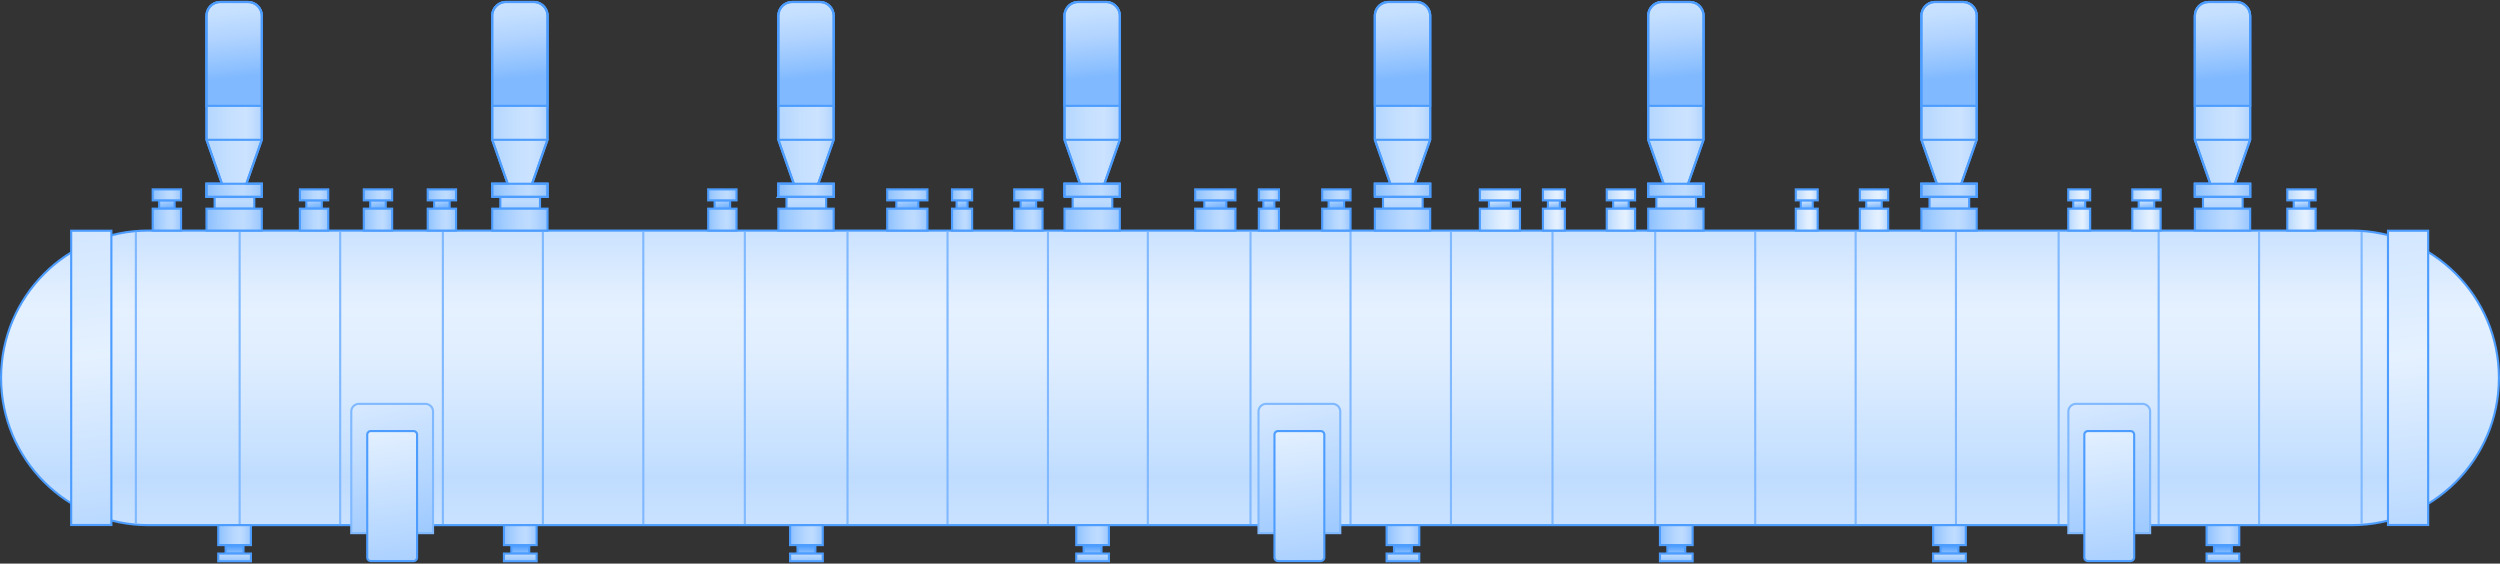 <svg width="1171" height="264" fill="none" xmlns="http://www.w3.org/2000/svg"><rect width="100%" height="100%" fill="#333333" stroke="none"/><path fill-rule="evenodd" clip-rule="evenodd" d="M1101.51 245.977H69.486C31.386 245.977.5 215.091.5 176.992v-.001c0-38.099 30.886-68.985 68.986-68.985H1101.51c38.1 0 68.99 30.886 68.99 68.985v.001c0 38.099-30.89 68.985-68.99 68.985z" fill="url(#paint0_linear)" stroke="#4C9DFF" stroke-miterlimit="10"/><path fill-rule="evenodd" clip-rule="evenodd" d="M627.78 249.704h-38.293v-56.927a3.604 3.604 0 013.604-3.603h31.085a3.604 3.604 0 013.604 3.603v56.927z" fill="url(#paint1_linear)" stroke="#80B9FF" stroke-miterlimit="10"/><path fill-rule="evenodd" clip-rule="evenodd" d="M618.597 262.797H598.67a1.71 1.71 0 01-1.71-1.71v-57.471c0-.944.766-1.71 1.71-1.71h19.927c.944 0 1.71.766 1.71 1.71v57.471a1.71 1.71 0 01-1.71 1.71z" fill="url(#paint2_linear)" stroke="#4C9DFF" stroke-miterlimit="10"/><path d="M1137.35 108.074h-18.82v137.835h18.82V108.074z" fill="url(#paint3_linear)" stroke="#4C9DFF" stroke-miterlimit="10"/><path d="M1106.18 108.66v136.622M63.635 108.574v136.659m994.515-136.725v136.969m-47.04-136.969v136.969m-46.847-136.969v136.969m-48.099-136.969v136.969m-46.981-136.969v136.969m-47.039-136.969v136.969m-46.848-136.969v136.969m-48.099-136.969v136.969m-47.572-136.969v136.969m-47.039-136.969v136.969m-46.848-136.969v136.969M537.64 108.508v136.969m-46.779-136.969v136.969m-47.04-136.969v136.969m-46.847-136.969v136.969m-48.099-136.969v136.969m-47.549-136.969v136.969m-47.04-136.969v136.969m-46.848-136.969v136.969M159.34 108.508v136.969m-47.094-136.969v136.969" stroke="#80B9FF" stroke-miterlimit="10"/><path d="M81.788 93.844h-7.25v3.902h7.25v-3.902z" fill="url(#paint4_linear)" stroke="#4C9DFF" stroke-miterlimit="10"/><path d="M84.798 97.746h-13.27v10.261h13.27v-10.26z" fill="url(#paint5_linear)" stroke="#4C9DFF" stroke-miterlimit="10"/><path d="M84.798 88.713h-13.27v5.13h13.27v-5.13z" fill="url(#paint6_linear)" stroke="#4C9DFF" stroke-miterlimit="10"/><path fill-rule="evenodd" clip-rule="evenodd" d="M202.827 249.704h-38.292v-56.927a3.603 3.603 0 013.603-3.603h31.085a3.603 3.603 0 013.604 3.603v56.927z" fill="url(#paint7_linear)" stroke="#80B9FF" stroke-miterlimit="10"/><path fill-rule="evenodd" clip-rule="evenodd" d="M193.645 262.797h-19.928a1.709 1.709 0 01-1.709-1.71v-57.471c0-.944.765-1.71 1.709-1.71h19.928a1.71 1.71 0 011.709 1.71v57.471c0 .945-.765 1.71-1.709 1.71z" fill="url(#paint8_linear)" stroke="#4C9DFF" stroke-miterlimit="10"/><path d="M114.056 255.316h-8.361v3.975h8.361v-3.975z" fill="url(#paint9_linear)" stroke="#4C9DFF" stroke-miterlimit="10"/><path d="M117.526 245.977h-15.3v9.339h15.3v-9.339z" fill="url(#paint10_linear)" stroke="#4C9DFF" stroke-miterlimit="10"/><path d="M117.526 259.291h-15.3v3.591h15.3v-3.591z" fill="url(#paint11_linear)" stroke="#4C9DFF" stroke-miterlimit="10"/><path d="M119.105 92.217h-18.569v5.529h18.569v-5.53z" fill="url(#paint12_linear)" stroke="#4C9DFF" stroke-miterlimit="10"/><path d="M122.627 97.746H96.725v10.261h25.902v-10.26z" fill="url(#paint13_linear)" stroke="#4C9DFF" stroke-miterlimit="10"/><path fill-rule="evenodd" clip-rule="evenodd" d="M96.725 92.217v-6.14h7.234l-7.234-20.592V7.413c0-3.576 2.9-6.476 6.476-6.476h12.951c3.576 0 6.475 2.9 6.475 6.476v58.072l-7.234 20.592h7.234v6.14H96.725v0z" fill="url(#paint14_linear)" stroke="#4C9DFF" stroke-miterlimit="10"/><path d="M96.725 65.484h25.902" stroke="#4C9DFF" stroke-miterlimit="10"/><path fill-rule="evenodd" clip-rule="evenodd" d="M122.632 7.409V49.6H96.729V7.409a6.472 6.472 0 016.472-6.471h12.951a6.475 6.475 0 016.48 6.47z" fill="url(#paint15_linear)" stroke="#4C9DFF" stroke-miterlimit="10"/><path d="M122.627 86.078H96.725v6.14h25.902v-6.14z" fill="url(#paint16_linear)" stroke="#4C9DFF" stroke-miterlimit="10"/><path clip-rule="evenodd" d="M96.725 92.217v-6.14h7.234l-7.234-20.592V7.413c0-3.576 2.9-6.476 6.476-6.476h12.951c3.576 0 6.475 2.9 6.475 6.476v58.072l-7.234 20.592h7.234v6.14H96.725v0z" stroke="#4C9DFF" stroke-miterlimit="10"/><path d="M150.732 93.844h-7.252v3.902h7.252v-3.902z" fill="url(#paint17_linear)" stroke="#4C9DFF" stroke-miterlimit="10"/><path d="M153.741 97.746h-13.27v10.261h13.27v-10.26z" fill="url(#paint18_linear)" stroke="#4C9DFF" stroke-miterlimit="10"/><path d="M153.741 88.713h-13.27v5.13h13.27v-5.13z" fill="url(#paint19_linear)" stroke="#4C9DFF" stroke-miterlimit="10"/><path d="M180.671 93.844h-7.251v3.902h7.251v-3.902z" fill="url(#paint20_linear)" stroke="#4C9DFF" stroke-miterlimit="10"/><path d="M183.681 97.746h-13.27v10.261h13.27v-10.26z" fill="url(#paint21_linear)" stroke="#4C9DFF" stroke-miterlimit="10"/><path d="M183.681 88.713h-13.27v5.13h13.27v-5.13z" fill="url(#paint22_linear)" stroke="#4C9DFF" stroke-miterlimit="10"/><path d="M210.611 93.844h-7.252v3.902h7.252v-3.902z" fill="url(#paint23_linear)" stroke="#4C9DFF" stroke-miterlimit="10"/><path d="M213.62 97.746h-13.27v10.261h13.27v-10.26z" fill="url(#paint24_linear)" stroke="#4C9DFF" stroke-miterlimit="10"/><path d="M213.62 88.713h-13.27v5.13h13.27v-5.13z" fill="url(#paint25_linear)" stroke="#4C9DFF" stroke-miterlimit="10"/><path d="M341.982 93.844h-7.252v3.902h7.252v-3.902z" fill="url(#paint26_linear)" stroke="#4C9DFF" stroke-miterlimit="10"/><path d="M344.991 97.746h-13.27v10.261h13.27v-10.26z" fill="url(#paint27_linear)" stroke="#4C9DFF" stroke-miterlimit="10"/><path d="M344.991 88.713h-13.27v5.13h13.27v-5.13z" fill="url(#paint28_linear)" stroke="#4C9DFF" stroke-miterlimit="10"/><path d="M485.314 93.844h-7.252v3.902h7.252v-3.902z" fill="url(#paint29_linear)" stroke="#4C9DFF" stroke-miterlimit="10"/><path d="M488.323 97.746h-13.27v10.261h13.27v-10.26z" fill="url(#paint30_linear)" stroke="#4C9DFF" stroke-miterlimit="10"/><path d="M488.323 88.713h-13.27v5.13h13.27v-5.13z" fill="url(#paint31_linear)" stroke="#4C9DFF" stroke-miterlimit="10"/><path d="M430.134 93.844h-10.292v3.902h10.292v-3.902z" fill="url(#paint32_linear)" stroke="#4C9DFF" stroke-miterlimit="10"/><path d="M434.406 97.746h-18.835v10.261h18.835v-10.26z" fill="url(#paint33_linear)" stroke="#4C9DFF" stroke-miterlimit="10"/><path d="M434.406 88.713h-18.835v5.13h18.835v-5.13z" fill="url(#paint34_linear)" stroke="#4C9DFF" stroke-miterlimit="10"/><path d="M453.211 93.844h-5.146v3.902h5.146v-3.902z" fill="url(#paint35_linear)" stroke="#4C9DFF" stroke-miterlimit="10"/><path d="M455.347 97.746h-9.418v10.261h9.418v-10.26z" fill="url(#paint36_linear)" stroke="#4C9DFF" stroke-miterlimit="10"/><path d="M455.347 88.713h-9.418v5.13h9.418v-5.13z" fill="url(#paint37_linear)" stroke="#4C9DFF" stroke-miterlimit="10"/><path d="M629.576 93.844h-7.251v3.902h7.251v-3.902z" fill="url(#paint38_linear)" stroke="#4C9DFF" stroke-miterlimit="10"/><path d="M632.586 97.746h-13.27v10.261h13.27v-10.26z" fill="url(#paint39_linear)" stroke="#4C9DFF" stroke-miterlimit="10"/><path d="M632.586 88.713h-13.27v5.13h13.27v-5.13z" fill="url(#paint40_linear)" stroke="#4C9DFF" stroke-miterlimit="10"/><path d="M574.397 93.844h-10.292v3.902h10.292v-3.902z" fill="url(#paint41_linear)" stroke="#4C9DFF" stroke-miterlimit="10"/><path d="M578.669 97.746h-18.836v10.261h18.836v-10.26z" fill="url(#paint42_linear)" stroke="#4C9DFF" stroke-miterlimit="10"/><path d="M578.669 88.713h-18.836v5.13h18.836v-5.13z" fill="url(#paint43_linear)" stroke="#4C9DFF" stroke-miterlimit="10"/><path d="M596.918 93.844h-5.146v3.902h5.146v-3.902z" fill="url(#paint44_linear)" stroke="#4C9DFF" stroke-miterlimit="10"/><path d="M599.054 97.746h-9.418v10.261h9.418v-10.26z" fill="url(#paint45_linear)" stroke="#4C9DFF" stroke-miterlimit="10"/><path d="M599.054 88.713h-9.418v5.13h9.418v-5.13z" fill="url(#paint46_linear)" stroke="#4C9DFF" stroke-miterlimit="10"/><path d="M1081.63 93.844h-7.25v3.902h7.25v-3.902z" fill="url(#paint47_linear)" stroke="#4C9DFF" stroke-miterlimit="10"/><path d="M1084.64 97.746h-13.27v10.261h13.27v-10.26z" fill="url(#paint48_linear)" stroke="#4C9DFF" stroke-miterlimit="10"/><path d="M1084.64 88.713h-13.27v5.13h13.27v-5.13z" fill="url(#paint49_linear)" stroke="#4C9DFF" stroke-miterlimit="10"/><path d="M1009.03 93.844h-7.26v3.902h7.26v-3.902z" fill="url(#paint50_linear)" stroke="#4C9DFF" stroke-miterlimit="10"/><path d="M1012.04 97.746h-13.275v10.261h13.275v-10.26z" fill="url(#paint51_linear)" stroke="#4C9DFF" stroke-miterlimit="10"/><path d="M1012.04 88.713h-13.275v5.13h13.275v-5.13z" fill="url(#paint52_linear)" stroke="#4C9DFF" stroke-miterlimit="10"/><path d="M976.703 93.844h-5.606v3.902h5.606v-3.902z" fill="url(#paint53_linear)" stroke="#4C9DFF" stroke-miterlimit="10"/><path d="M979.03 97.746h-10.26v10.261h10.26v-10.26z" fill="url(#paint54_linear)" stroke="#4C9DFF" stroke-miterlimit="10"/><path d="M979.03 88.713h-10.26v5.13h10.26v-5.13z" fill="url(#paint55_linear)" stroke="#4C9DFF" stroke-miterlimit="10"/><path d="M881.409 93.844h-7.251v3.902h7.251v-3.902z" fill="url(#paint56_linear)" stroke="#4C9DFF" stroke-miterlimit="10"/><path d="M884.419 97.746h-13.271v10.261h13.271v-10.26z" fill="url(#paint57_linear)" stroke="#4C9DFF" stroke-miterlimit="10"/><path d="M884.419 88.713h-13.271v5.13h13.271v-5.13z" fill="url(#paint58_linear)" stroke="#4C9DFF" stroke-miterlimit="10"/><path d="M849.087 93.844h-5.607v3.902h5.607v-3.902z" fill="url(#paint59_linear)" stroke="#4C9DFF" stroke-miterlimit="10"/><path d="M851.413 97.746h-10.26v10.261h10.26v-10.26z" fill="url(#paint60_linear)" stroke="#4C9DFF" stroke-miterlimit="10"/><path d="M851.413 88.713h-10.26v5.13h10.26v-5.13z" fill="url(#paint61_linear)" stroke="#4C9DFF" stroke-miterlimit="10"/><path d="M762.865 93.844h-7.251v3.902h7.251v-3.902z" fill="url(#paint62_linear)" stroke="#4C9DFF" stroke-miterlimit="10"/><path d="M765.874 97.746h-13.27v10.261h13.27v-10.26z" fill="url(#paint63_linear)" stroke="#4C9DFF" stroke-miterlimit="10"/><path d="M765.874 88.713h-13.27v5.13h13.27v-5.13z" fill="url(#paint64_linear)" stroke="#4C9DFF" stroke-miterlimit="10"/><path d="M730.643 93.844h-5.606v3.902h5.606v-3.902z" fill="url(#paint65_linear)" stroke="#4C9DFF" stroke-miterlimit="10"/><path d="M732.97 97.746h-10.261v10.261h10.261v-10.26z" fill="url(#paint66_linear)" stroke="#4C9DFF" stroke-miterlimit="10"/><path d="M732.97 88.713h-10.261v5.13h10.261v-5.13z" fill="url(#paint67_linear)" stroke="#4C9DFF" stroke-miterlimit="10"/><path d="M707.695 93.844h-10.27v3.902h10.27v-3.902z" fill="url(#paint68_linear)" stroke="#4C9DFF" stroke-miterlimit="10"/><path d="M711.957 97.746h-18.794v10.261h18.794v-10.26z" fill="url(#paint69_linear)" stroke="#4C9DFF" stroke-miterlimit="10"/><path d="M711.957 88.713h-18.794v5.13h18.794v-5.13z" fill="url(#paint70_linear)" stroke="#4C9DFF" stroke-miterlimit="10"/><path d="M52.168 108.074H33.346v137.835h18.822V108.074z" fill="url(#paint71_linear)" stroke="#4C9DFF" stroke-miterlimit="10"/><path fill-rule="evenodd" clip-rule="evenodd" d="M1007.12 249.704h-38.295v-56.927a3.604 3.604 0 013.604-3.603h31.081c1.99 0 3.61 1.613 3.61 3.603v56.927z" fill="url(#paint72_linear)" stroke="#80B9FF" stroke-miterlimit="10"/><path fill-rule="evenodd" clip-rule="evenodd" d="M997.935 262.797h-19.927a1.71 1.71 0 01-1.71-1.71v-57.471c0-.944.766-1.71 1.71-1.71h19.927c.944 0 1.71.766 1.71 1.71v57.471a1.71 1.71 0 01-1.71 1.71z" fill="url(#paint73_linear)" stroke="#4C9DFF" stroke-miterlimit="10"/><path d="M247.886 255.316h-8.361v3.975h8.361v-3.975z" fill="url(#paint74_linear)" stroke="#4C9DFF" stroke-miterlimit="10"/><path d="M251.356 245.977h-15.3v9.339h15.3v-9.339z" fill="url(#paint75_linear)" stroke="#4C9DFF" stroke-miterlimit="10"/><path d="M251.356 259.291h-15.3v3.591h15.3v-3.591z" fill="url(#paint76_linear)" stroke="#4C9DFF" stroke-miterlimit="10"/><path d="M252.935 92.217h-18.569v5.529h18.569v-5.53z" fill="url(#paint77_linear)" stroke="#4C9DFF" stroke-miterlimit="10"/><path d="M256.457 97.746h-25.902v10.261h25.902v-10.26z" fill="url(#paint78_linear)" stroke="#4C9DFF" stroke-miterlimit="10"/><path fill-rule="evenodd" clip-rule="evenodd" d="M230.555 92.217v-6.14h7.234l-7.234-20.592V7.413a6.475 6.475 0 016.476-6.476h12.951c3.576 0 6.475 2.9 6.475 6.476v58.072l-7.234 20.592h7.234v6.14h-25.902v0z" fill="url(#paint79_linear)" stroke="#4C9DFF" stroke-miterlimit="10"/><path d="M230.555 65.484h25.902" stroke="#4C9DFF" stroke-miterlimit="10"/><path fill-rule="evenodd" clip-rule="evenodd" d="M256.462 7.409V49.6H230.56V7.409a6.472 6.472 0 016.471-6.471h12.951a6.474 6.474 0 016.48 6.47z" fill="url(#paint80_linear)" stroke="#4C9DFF" stroke-miterlimit="10"/><path d="M256.457 86.078h-25.902v6.14h25.902v-6.14z" fill="url(#paint81_linear)" stroke="#4C9DFF" stroke-miterlimit="10"/><path clip-rule="evenodd" d="M230.555 92.217v-6.14h7.234l-7.234-20.592V7.413a6.475 6.475 0 016.476-6.476h12.951c3.576 0 6.475 2.9 6.475 6.476v58.072l-7.234 20.592h7.234v6.14h-25.902v0z" stroke="#4C9DFF" stroke-miterlimit="10"/><path d="M381.916 255.316h-8.36v3.975h8.36v-3.975z" fill="url(#paint82_linear)" stroke="#4C9DFF" stroke-miterlimit="10"/><path d="M385.386 245.977h-15.3v9.339h15.3v-9.339z" fill="url(#paint83_linear)" stroke="#4C9DFF" stroke-miterlimit="10"/><path d="M385.386 259.291h-15.3v3.591h15.3v-3.591z" fill="url(#paint84_linear)" stroke="#4C9DFF" stroke-miterlimit="10"/><path d="M386.965 92.217h-18.569v5.529h18.569v-5.53z" fill="url(#paint85_linear)" stroke="#4C9DFF" stroke-miterlimit="10"/><path d="M390.487 97.746h-25.902v10.261h25.902v-10.26z" fill="url(#paint86_linear)" stroke="#4C9DFF" stroke-miterlimit="10"/><path fill-rule="evenodd" clip-rule="evenodd" d="M364.585 92.217v-6.14h7.235l-7.235-20.592V7.413c0-3.576 2.9-6.476 6.476-6.476h12.951c3.576 0 6.475 2.9 6.475 6.476v58.072l-7.234 20.592h7.234v6.14h-25.902v0z" fill="url(#paint87_linear)" stroke="#4C9DFF" stroke-miterlimit="10"/><path d="M364.585 65.484h25.902" stroke="#4C9DFF" stroke-miterlimit="10"/><path fill-rule="evenodd" clip-rule="evenodd" d="M390.492 7.409V49.6H364.59V7.409a6.472 6.472 0 016.471-6.471h12.951a6.474 6.474 0 016.48 6.47z" fill="url(#paint88_linear)" stroke="#4C9DFF" stroke-miterlimit="10"/><path d="M390.487 86.078h-25.902v6.14h25.902v-6.14z" fill="url(#paint89_linear)" stroke="#4C9DFF" stroke-miterlimit="10"/><path clip-rule="evenodd" d="M364.585 92.217v-6.14h7.235l-7.235-20.592V7.413c0-3.576 2.9-6.476 6.476-6.476h12.951c3.576 0 6.475 2.9 6.475 6.476v58.072l-7.234 20.592h7.234v6.14h-25.902v0z" stroke="#4C9DFF" stroke-miterlimit="10"/><path d="M515.946 255.316h-8.36v3.975h8.36v-3.975z" fill="url(#paint90_linear)" stroke="#4C9DFF" stroke-miterlimit="10"/><path d="M519.416 245.977h-15.3v9.339h15.3v-9.339z" fill="url(#paint91_linear)" stroke="#4C9DFF" stroke-miterlimit="10"/><path d="M519.416 259.291h-15.3v3.591h15.3v-3.591z" fill="url(#paint92_linear)" stroke="#4C9DFF" stroke-miterlimit="10"/><path d="M520.995 92.217h-18.568v5.529h18.568v-5.53z" fill="url(#paint93_linear)" stroke="#4C9DFF" stroke-miterlimit="10"/><path d="M524.518 97.746h-25.902v10.261h25.902v-10.26z" fill="url(#paint94_linear)" stroke="#4C9DFF" stroke-miterlimit="10"/><path fill-rule="evenodd" clip-rule="evenodd" d="M498.616 92.217v-6.14h7.234l-7.234-20.592V7.413a6.475 6.475 0 016.475-6.476h12.951c3.577 0 6.476 2.9 6.476 6.476v58.072l-7.234 20.592h7.234v6.14h-25.902v0z" fill="url(#paint95_linear)" stroke="#4C9DFF" stroke-miterlimit="10"/><path d="M498.616 65.484h25.902" stroke="#4C9DFF" stroke-miterlimit="10"/><path fill-rule="evenodd" clip-rule="evenodd" d="M524.522 7.409V49.6H498.62V7.409a6.472 6.472 0 016.471-6.471h12.951a6.474 6.474 0 016.48 6.47z" fill="url(#paint96_linear)" stroke="#4C9DFF" stroke-miterlimit="10"/><path d="M524.518 86.078h-25.902v6.14h25.902v-6.14z" fill="url(#paint97_linear)" stroke="#4C9DFF" stroke-miterlimit="10"/><path clip-rule="evenodd" d="M498.616 92.217v-6.14h7.234l-7.234-20.592V7.413a6.475 6.475 0 016.475-6.476h12.951c3.577 0 6.476 2.9 6.476 6.476v58.072l-7.234 20.592h7.234v6.14h-25.902v0z" stroke="#4C9DFF" stroke-miterlimit="10"/><path d="M661.319 255.316h-8.36v3.975h8.36v-3.975z" fill="url(#paint98_linear)" stroke="#4C9DFF" stroke-miterlimit="10"/><path d="M664.789 245.977h-15.3v9.339h15.3v-9.339z" fill="url(#paint99_linear)" stroke="#4C9DFF" stroke-miterlimit="10"/><path d="M664.789 259.291h-15.3v3.591h15.3v-3.591z" fill="url(#paint100_linear)" stroke="#4C9DFF" stroke-miterlimit="10"/><path d="M666.368 92.217H647.8v5.529h18.568v-5.53z" fill="url(#paint101_linear)" stroke="#4C9DFF" stroke-miterlimit="10"/><path d="M669.891 97.746h-25.902v10.261h25.902v-10.26z" fill="url(#paint102_linear)" stroke="#4C9DFF" stroke-miterlimit="10"/><path fill-rule="evenodd" clip-rule="evenodd" d="M643.989 92.217v-6.14h7.234l-7.234-20.592V7.413a6.475 6.475 0 016.475-6.476h12.951c3.577 0 6.476 2.9 6.476 6.476v58.072l-7.234 20.592h7.234v6.14h-25.902v0z" fill="url(#paint103_linear)" stroke="#4C9DFF" stroke-miterlimit="10"/><path d="M643.989 65.484h25.902" stroke="#4C9DFF" stroke-miterlimit="10"/><path fill-rule="evenodd" clip-rule="evenodd" d="M669.895 7.409V49.6h-25.902V7.409a6.472 6.472 0 016.471-6.471h12.951a6.474 6.474 0 016.48 6.47z" fill="url(#paint104_linear)" stroke="#4C9DFF" stroke-miterlimit="10"/><path d="M669.891 86.078h-25.902v6.14h25.902v-6.14z" fill="url(#paint105_linear)" stroke="#4C9DFF" stroke-miterlimit="10"/><path clip-rule="evenodd" d="M643.989 92.217v-6.14h7.234l-7.234-20.592V7.413a6.475 6.475 0 016.475-6.476h12.951c3.577 0 6.476 2.9 6.476 6.476v58.072l-7.234 20.592h7.234v6.14h-25.902v0z" stroke="#4C9DFF" stroke-miterlimit="10"/><path d="M789.359 255.316h-8.36v3.975h8.36v-3.975z" fill="url(#paint106_linear)" stroke="#4C9DFF" stroke-miterlimit="10"/><path d="M792.829 245.977h-15.3v9.339h15.3v-9.339z" fill="url(#paint107_linear)" stroke="#4C9DFF" stroke-miterlimit="10"/><path d="M792.829 259.291h-15.3v3.591h15.3v-3.591z" fill="url(#paint108_linear)" stroke="#4C9DFF" stroke-miterlimit="10"/><path d="M794.408 92.217h-18.569v5.529h18.569v-5.53z" fill="url(#paint109_linear)" stroke="#4C9DFF" stroke-miterlimit="10"/><path d="M797.93 97.746h-25.902v10.261h25.902v-10.26z" fill="url(#paint110_linear)" stroke="#4C9DFF" stroke-miterlimit="10"/><path fill-rule="evenodd" clip-rule="evenodd" d="M772.028 92.217v-6.14h7.235l-7.235-20.592V7.413a6.475 6.475 0 016.476-6.476h12.951c3.576 0 6.475 2.9 6.475 6.476v58.072l-7.234 20.592h7.234v6.14h-25.902v0z" fill="url(#paint111_linear)" stroke="#4C9DFF" stroke-miterlimit="10"/><path d="M772.028 65.484h25.902" stroke="#4C9DFF" stroke-miterlimit="10"/><path fill-rule="evenodd" clip-rule="evenodd" d="M797.935 7.409V49.6h-25.902V7.409a6.472 6.472 0 016.471-6.471h12.951a6.474 6.474 0 016.48 6.47z" fill="url(#paint112_linear)" stroke="#4C9DFF" stroke-miterlimit="10"/><path d="M797.93 86.078h-25.902v6.14h25.902v-6.14z" fill="url(#paint113_linear)" stroke="#4C9DFF" stroke-miterlimit="10"/><path clip-rule="evenodd" d="M772.028 92.217v-6.14h7.235l-7.235-20.592V7.413a6.475 6.475 0 016.476-6.476h12.951c3.576 0 6.475 2.9 6.475 6.476v58.072l-7.234 20.592h7.234v6.14h-25.902v0z" stroke="#4C9DFF" stroke-miterlimit="10"/><path d="M917.309 255.316h-8.36v3.975h8.36v-3.975z" fill="url(#paint114_linear)" stroke="#4C9DFF" stroke-miterlimit="10"/><path d="M920.779 245.977h-15.3v9.339h15.3v-9.339z" fill="url(#paint115_linear)" stroke="#4C9DFF" stroke-miterlimit="10"/><path d="M920.779 259.291h-15.3v3.591h15.3v-3.591z" fill="url(#paint116_linear)" stroke="#4C9DFF" stroke-miterlimit="10"/><path d="M922.358 92.217H903.79v5.529h18.568v-5.53z" fill="url(#paint117_linear)" stroke="#4C9DFF" stroke-miterlimit="10"/><path d="M925.88 97.746h-25.901v10.261h25.901v-10.26z" fill="url(#paint118_linear)" stroke="#4C9DFF" stroke-miterlimit="10"/><path fill-rule="evenodd" clip-rule="evenodd" d="M899.979 92.217v-6.14h7.234l-7.234-20.592V7.413a6.475 6.475 0 016.475-6.476h12.951c3.576 0 6.475 2.9 6.475 6.476v58.072l-7.234 20.592h7.234v6.14h-25.901v0z" fill="url(#paint119_linear)" stroke="#4C9DFF" stroke-miterlimit="10"/><path d="M899.979 65.484h25.901" stroke="#4C9DFF" stroke-miterlimit="10"/><path fill-rule="evenodd" clip-rule="evenodd" d="M925.885 7.409V49.6h-25.902V7.409a6.472 6.472 0 016.471-6.471h12.951a6.474 6.474 0 016.48 6.47z" fill="url(#paint120_linear)" stroke="#4C9DFF" stroke-miterlimit="10"/><path d="M925.88 86.078h-25.901v6.14h25.901v-6.14z" fill="url(#paint121_linear)" stroke="#4C9DFF" stroke-miterlimit="10"/><path clip-rule="evenodd" d="M899.979 92.217v-6.14h7.234l-7.234-20.592V7.413a6.475 6.475 0 016.475-6.476h12.951c3.576 0 6.475 2.9 6.475 6.476v58.072l-7.234 20.592h7.234v6.14h-25.901v0z" stroke="#4C9DFF" stroke-miterlimit="10"/><path d="M1045.4 255.316h-8.36v3.975h8.36v-3.975z" fill="url(#paint122_linear)" stroke="#4C9DFF" stroke-miterlimit="10"/><path d="M1048.87 245.977h-15.3v9.339h15.3v-9.339z" fill="url(#paint123_linear)" stroke="#4C9DFF" stroke-miterlimit="10"/><path d="M1048.87 259.291h-15.3v3.591h15.3v-3.591z" fill="url(#paint124_linear)" stroke="#4C9DFF" stroke-miterlimit="10"/><path d="M1050.45 92.217h-18.57v5.529h18.57v-5.53z" fill="url(#paint125_linear)" stroke="#4C9DFF" stroke-miterlimit="10"/><path d="M1053.97 97.746h-25.9v10.261h25.9v-10.26z" fill="url(#paint126_linear)" stroke="#4C9DFF" stroke-miterlimit="10"/><path fill-rule="evenodd" clip-rule="evenodd" d="M1028.07 92.217v-6.14h7.24l-7.24-20.592V7.413c0-3.576 2.9-6.476 6.48-6.476h12.95c3.58 0 6.47 2.9 6.47 6.476v58.072l-7.23 20.592h7.23v6.14h-25.9v0z" fill="url(#paint127_linear)" stroke="#4C9DFF" stroke-miterlimit="10"/><path d="M1028.07 65.484h25.9" stroke="#4C9DFF" stroke-miterlimit="10"/><path fill-rule="evenodd" clip-rule="evenodd" d="M1053.98 7.409V49.6h-25.9V7.409c0-3.573 2.9-6.471 6.47-6.471h12.95c3.58 0 6.48 2.898 6.48 6.47z" fill="url(#paint128_linear)" stroke="#4C9DFF" stroke-miterlimit="10"/><path d="M1053.97 86.078h-25.9v6.14h25.9v-6.14z" fill="url(#paint129_linear)" stroke="#4C9DFF" stroke-miterlimit="10"/><path clip-rule="evenodd" d="M1028.07 92.217v-6.14h7.24l-7.24-20.592V7.413c0-3.576 2.9-6.476 6.48-6.476h12.95c3.58 0 6.47 2.9 6.47 6.476v58.072l-7.23 20.592h7.23v6.14h-25.9v0z" stroke="#4C9DFF" stroke-miterlimit="10"/><defs><linearGradient id="paint0_linear" x1="585.5" y1="250.964" x2="585.5" y2="110.33" gradientUnits="userSpaceOnUse"><stop stop-color="#CCE3FF"/><stop offset=".196" stop-color="#BFDCFF"/><stop offset=".301" stop-color="#C9E2FF"/><stop offset=".571" stop-color="#DEEDFF"/><stop offset=".75" stop-color="#E5F1FF"/><stop offset=".874" stop-color="#DBEBFF"/><stop offset="1" stop-color="#CCE3FF"/></linearGradient><linearGradient id="paint1_linear" x1="600.229" y1="184.869" x2="617.081" y2="257.38" gradientUnits="userSpaceOnUse"><stop stop-color="#D9EAFF"/><stop offset="1" stop-color="#99C7FF"/></linearGradient><linearGradient id="paint2_linear" x1="603.773" y1="199.336" x2="616.028" y2="282.57" gradientUnits="userSpaceOnUse"><stop stop-color="#E5F1FF"/><stop offset="1" stop-color="#99C7FF"/></linearGradient><linearGradient id="paint3_linear" x1="1116.83" y1="85.683" x2="1149" y2="349.938" gradientUnits="userSpaceOnUse"><stop offset=".008" stop-color="#CCE3FF"/><stop offset=".308" stop-color="#E5F1FF"/><stop offset="1" stop-color="#80B9FF"/></linearGradient><linearGradient id="paint4_linear" x1="77.351" y1="91.772" x2="79.993" y2="104.87" gradientUnits="userSpaceOnUse"><stop stop-color="#CCE3FF"/><stop offset="1" stop-color="#0073FF"/></linearGradient><linearGradient id="paint5_linear" x1="71.528" y1="102.876" x2="84.798" y2="102.876" gradientUnits="userSpaceOnUse"><stop stop-color="#8CC0FF"/><stop offset=".225" stop-color="#A3CDFF"/><stop offset=".49" stop-color="#B8D8FF"/><stop offset=".667" stop-color="#BFDCFF"/><stop offset=".788" stop-color="#B5D6FF"/><stop offset=".996" stop-color="#9AC7FF"/><stop offset="1" stop-color="#99C7FF"/></linearGradient><linearGradient id="paint6_linear" x1="71.528" y1="91.278" x2="84.798" y2="91.278" gradientUnits="userSpaceOnUse"><stop stop-color="#8CC0FF"/><stop offset=".225" stop-color="#A3CDFF"/><stop offset=".49" stop-color="#B8D8FF"/><stop offset=".667" stop-color="#BFDCFF"/><stop offset=".788" stop-color="#B5D6FF"/><stop offset=".996" stop-color="#9AC7FF"/><stop offset="1" stop-color="#99C7FF"/></linearGradient><linearGradient id="paint7_linear" x1="175.277" y1="184.869" x2="192.128" y2="257.38" gradientUnits="userSpaceOnUse"><stop stop-color="#D9EAFF"/><stop offset="1" stop-color="#99C7FF"/></linearGradient><linearGradient id="paint8_linear" x1="178.82" y1="199.336" x2="191.075" y2="282.57" gradientUnits="userSpaceOnUse"><stop stop-color="#E5F1FF"/><stop offset="1" stop-color="#99C7FF"/></linearGradient><linearGradient id="paint9_linear" x1="109.875" y1="262.813" x2="109.875" y2="251.387" gradientUnits="userSpaceOnUse"><stop stop-color="#CCE3FF"/><stop offset="1" stop-color="#0073FF"/></linearGradient><linearGradient id="paint10_linear" x1="102.226" y1="250.646" x2="117.526" y2="250.646" gradientUnits="userSpaceOnUse"><stop stop-color="#8CC0FF"/><stop offset=".225" stop-color="#A3CDFF"/><stop offset=".49" stop-color="#B8D8FF"/><stop offset=".667" stop-color="#BFDCFF"/><stop offset=".788" stop-color="#B5D6FF"/><stop offset=".996" stop-color="#9AC7FF"/><stop offset="1" stop-color="#99C7FF"/></linearGradient><linearGradient id="paint11_linear" x1="109.876" y1="263.196" x2="109.876" y2="258.979" gradientUnits="userSpaceOnUse"><stop stop-color="#8CC0FF"/><stop offset=".337" stop-color="#A3CDFF"/><stop offset=".736" stop-color="#B8D8FF"/><stop offset="1" stop-color="#BFDCFF"/></linearGradient><linearGradient id="paint12_linear" x1="109.82" y1="101.963" x2="109.82" y2="89.785" gradientUnits="userSpaceOnUse"><stop stop-color="#8CC0FF"/><stop offset=".225" stop-color="#A3CDFF"/><stop offset=".49" stop-color="#B8D8FF"/><stop offset=".667" stop-color="#BFDCFF"/><stop offset=".788" stop-color="#B5D6FF"/><stop offset=".996" stop-color="#9AC7FF"/><stop offset="1" stop-color="#99C7FF"/></linearGradient><linearGradient id="paint13_linear" x1="96.725" y1="102.876" x2="122.627" y2="102.876" gradientUnits="userSpaceOnUse"><stop stop-color="#8CC0FF"/><stop offset=".225" stop-color="#A3CDFF"/><stop offset=".49" stop-color="#B8D8FF"/><stop offset=".667" stop-color="#BFDCFF"/><stop offset=".788" stop-color="#B5D6FF"/><stop offset=".996" stop-color="#9AC7FF"/><stop offset="1" stop-color="#99C7FF"/></linearGradient><linearGradient id="paint14_linear" x1="95.442" y1="46.577" x2="125.134" y2="46.577" gradientUnits="userSpaceOnUse"><stop stop-color="#B2D5FF"/><stop offset=".381" stop-color="#C4DFFF"/><stop offset=".667" stop-color="#CCE3FF"/><stop offset=".788" stop-color="#C2DDFF"/><stop offset=".996" stop-color="#A6CEFF"/><stop offset="1" stop-color="#A6CEFF"/></linearGradient><linearGradient id="paint15_linear" x1="110.595" y1="36.555" x2="106.459" y2="-.671" gradientUnits="userSpaceOnUse"><stop stop-color="#80B9FF"/><stop offset=".135" stop-color="#8EC1FF"/><stop offset=".499" stop-color="#B0D3FF"/><stop offset=".8" stop-color="#C4DFFF"/><stop offset="1" stop-color="#CCE3FF"/></linearGradient><linearGradient id="paint16_linear" x1="96.725" y1="89.148" x2="122.627" y2="89.148" gradientUnits="userSpaceOnUse"><stop stop-color="#8CC0FF"/><stop offset=".225" stop-color="#A3CDFF"/><stop offset=".49" stop-color="#B8D8FF"/><stop offset=".667" stop-color="#BFDCFF"/><stop offset=".788" stop-color="#B5D6FF"/><stop offset=".996" stop-color="#9AC7FF"/><stop offset="1" stop-color="#99C7FF"/></linearGradient><linearGradient id="paint17_linear" x1="146.294" y1="91.772" x2="148.937" y2="104.87" gradientUnits="userSpaceOnUse"><stop stop-color="#CCE3FF"/><stop offset="1" stop-color="#0073FF"/></linearGradient><linearGradient id="paint18_linear" x1="140.471" y1="102.876" x2="153.741" y2="102.876" gradientUnits="userSpaceOnUse"><stop stop-color="#8CC0FF"/><stop offset=".225" stop-color="#A3CDFF"/><stop offset=".49" stop-color="#B8D8FF"/><stop offset=".667" stop-color="#BFDCFF"/><stop offset=".788" stop-color="#B5D6FF"/><stop offset=".996" stop-color="#9AC7FF"/><stop offset="1" stop-color="#99C7FF"/></linearGradient><linearGradient id="paint19_linear" x1="140.471" y1="91.278" x2="153.741" y2="91.278" gradientUnits="userSpaceOnUse"><stop stop-color="#8CC0FF"/><stop offset=".225" stop-color="#A3CDFF"/><stop offset=".49" stop-color="#B8D8FF"/><stop offset=".667" stop-color="#BFDCFF"/><stop offset=".788" stop-color="#B5D6FF"/><stop offset=".996" stop-color="#9AC7FF"/><stop offset="1" stop-color="#99C7FF"/></linearGradient><linearGradient id="paint20_linear" x1="176.234" y1="91.772" x2="178.876" y2="104.87" gradientUnits="userSpaceOnUse"><stop stop-color="#CCE3FF"/><stop offset="1" stop-color="#0073FF"/></linearGradient><linearGradient id="paint21_linear" x1="170.411" y1="102.876" x2="183.681" y2="102.876" gradientUnits="userSpaceOnUse"><stop stop-color="#8CC0FF"/><stop offset=".225" stop-color="#A3CDFF"/><stop offset=".49" stop-color="#B8D8FF"/><stop offset=".667" stop-color="#BFDCFF"/><stop offset=".788" stop-color="#B5D6FF"/><stop offset=".996" stop-color="#9AC7FF"/><stop offset="1" stop-color="#99C7FF"/></linearGradient><linearGradient id="paint22_linear" x1="170.411" y1="91.278" x2="183.681" y2="91.278" gradientUnits="userSpaceOnUse"><stop stop-color="#8CC0FF"/><stop offset=".225" stop-color="#A3CDFF"/><stop offset=".49" stop-color="#B8D8FF"/><stop offset=".667" stop-color="#BFDCFF"/><stop offset=".788" stop-color="#B5D6FF"/><stop offset=".996" stop-color="#9AC7FF"/><stop offset="1" stop-color="#99C7FF"/></linearGradient><linearGradient id="paint23_linear" x1="206.173" y1="91.772" x2="208.816" y2="104.87" gradientUnits="userSpaceOnUse"><stop stop-color="#CCE3FF"/><stop offset="1" stop-color="#0073FF"/></linearGradient><linearGradient id="paint24_linear" x1="200.35" y1="102.876" x2="213.62" y2="102.876" gradientUnits="userSpaceOnUse"><stop stop-color="#8CC0FF"/><stop offset=".225" stop-color="#A3CDFF"/><stop offset=".49" stop-color="#B8D8FF"/><stop offset=".667" stop-color="#BFDCFF"/><stop offset=".788" stop-color="#B5D6FF"/><stop offset=".996" stop-color="#9AC7FF"/><stop offset="1" stop-color="#99C7FF"/></linearGradient><linearGradient id="paint25_linear" x1="200.35" y1="91.278" x2="213.62" y2="91.278" gradientUnits="userSpaceOnUse"><stop stop-color="#8CC0FF"/><stop offset=".225" stop-color="#A3CDFF"/><stop offset=".49" stop-color="#B8D8FF"/><stop offset=".667" stop-color="#BFDCFF"/><stop offset=".788" stop-color="#B5D6FF"/><stop offset=".996" stop-color="#9AC7FF"/><stop offset="1" stop-color="#99C7FF"/></linearGradient><linearGradient id="paint26_linear" x1="337.544" y1="91.772" x2="340.187" y2="104.87" gradientUnits="userSpaceOnUse"><stop stop-color="#CCE3FF"/><stop offset="1" stop-color="#0073FF"/></linearGradient><linearGradient id="paint27_linear" x1="331.721" y1="102.876" x2="344.991" y2="102.876" gradientUnits="userSpaceOnUse"><stop stop-color="#8CC0FF"/><stop offset=".225" stop-color="#A3CDFF"/><stop offset=".49" stop-color="#B8D8FF"/><stop offset=".667" stop-color="#BFDCFF"/><stop offset=".788" stop-color="#B5D6FF"/><stop offset=".996" stop-color="#9AC7FF"/><stop offset="1" stop-color="#99C7FF"/></linearGradient><linearGradient id="paint28_linear" x1="331.721" y1="91.278" x2="344.991" y2="91.278" gradientUnits="userSpaceOnUse"><stop stop-color="#8CC0FF"/><stop offset=".225" stop-color="#A3CDFF"/><stop offset=".49" stop-color="#B8D8FF"/><stop offset=".667" stop-color="#BFDCFF"/><stop offset=".788" stop-color="#B5D6FF"/><stop offset=".996" stop-color="#9AC7FF"/><stop offset="1" stop-color="#99C7FF"/></linearGradient><linearGradient id="paint29_linear" x1="480.876" y1="91.772" x2="483.519" y2="104.87" gradientUnits="userSpaceOnUse"><stop stop-color="#CCE3FF"/><stop offset="1" stop-color="#0073FF"/></linearGradient><linearGradient id="paint30_linear" x1="475.053" y1="102.876" x2="488.323" y2="102.876" gradientUnits="userSpaceOnUse"><stop stop-color="#8CC0FF"/><stop offset=".225" stop-color="#A3CDFF"/><stop offset=".49" stop-color="#B8D8FF"/><stop offset=".667" stop-color="#BFDCFF"/><stop offset=".788" stop-color="#B5D6FF"/><stop offset=".996" stop-color="#9AC7FF"/><stop offset="1" stop-color="#99C7FF"/></linearGradient><linearGradient id="paint31_linear" x1="475.053" y1="91.278" x2="488.323" y2="91.278" gradientUnits="userSpaceOnUse"><stop stop-color="#8CC0FF"/><stop offset=".225" stop-color="#A3CDFF"/><stop offset=".49" stop-color="#B8D8FF"/><stop offset=".667" stop-color="#BFDCFF"/><stop offset=".788" stop-color="#B5D6FF"/><stop offset=".996" stop-color="#9AC7FF"/><stop offset="1" stop-color="#99C7FF"/></linearGradient><linearGradient id="paint32_linear" x1="424.084" y1="91.312" x2="427.028" y2="105.907" gradientUnits="userSpaceOnUse"><stop stop-color="#CCE3FF"/><stop offset="1" stop-color="#0073FF"/></linearGradient><linearGradient id="paint33_linear" x1="415.571" y1="102.876" x2="434.406" y2="102.876" gradientUnits="userSpaceOnUse"><stop stop-color="#8CC0FF"/><stop offset=".225" stop-color="#A3CDFF"/><stop offset=".49" stop-color="#B8D8FF"/><stop offset=".667" stop-color="#BFDCFF"/><stop offset=".788" stop-color="#B5D6FF"/><stop offset=".996" stop-color="#9AC7FF"/><stop offset="1" stop-color="#99C7FF"/></linearGradient><linearGradient id="paint34_linear" x1="415.571" y1="91.278" x2="434.406" y2="91.278" gradientUnits="userSpaceOnUse"><stop stop-color="#8CC0FF"/><stop offset=".225" stop-color="#A3CDFF"/><stop offset=".49" stop-color="#B8D8FF"/><stop offset=".667" stop-color="#BFDCFF"/><stop offset=".788" stop-color="#B5D6FF"/><stop offset=".996" stop-color="#9AC7FF"/><stop offset="1" stop-color="#99C7FF"/></linearGradient><linearGradient id="paint35_linear" x1="449.891" y1="92.09" x2="452.324" y2="104.151" gradientUnits="userSpaceOnUse"><stop stop-color="#CCE3FF"/><stop offset="1" stop-color="#0073FF"/></linearGradient><linearGradient id="paint36_linear" x1="445.929" y1="102.876" x2="455.347" y2="102.876" gradientUnits="userSpaceOnUse"><stop stop-color="#8CC0FF"/><stop offset=".225" stop-color="#A3CDFF"/><stop offset=".49" stop-color="#B8D8FF"/><stop offset=".667" stop-color="#BFDCFF"/><stop offset=".788" stop-color="#B5D6FF"/><stop offset=".996" stop-color="#9AC7FF"/><stop offset="1" stop-color="#99C7FF"/></linearGradient><linearGradient id="paint37_linear" x1="445.929" y1="91.278" x2="455.347" y2="91.278" gradientUnits="userSpaceOnUse"><stop stop-color="#8CC0FF"/><stop offset=".225" stop-color="#A3CDFF"/><stop offset=".49" stop-color="#B8D8FF"/><stop offset=".667" stop-color="#BFDCFF"/><stop offset=".788" stop-color="#B5D6FF"/><stop offset=".996" stop-color="#9AC7FF"/><stop offset="1" stop-color="#99C7FF"/></linearGradient><linearGradient id="paint38_linear" x1="625.139" y1="91.772" x2="627.782" y2="104.87" gradientUnits="userSpaceOnUse"><stop stop-color="#CCE3FF"/><stop offset="1" stop-color="#0073FF"/></linearGradient><linearGradient id="paint39_linear" x1="619.316" y1="102.876" x2="632.586" y2="102.876" gradientUnits="userSpaceOnUse"><stop stop-color="#8CC0FF"/><stop offset=".225" stop-color="#A3CDFF"/><stop offset=".49" stop-color="#B8D8FF"/><stop offset=".667" stop-color="#BFDCFF"/><stop offset=".788" stop-color="#B5D6FF"/><stop offset=".996" stop-color="#9AC7FF"/><stop offset="1" stop-color="#99C7FF"/></linearGradient><linearGradient id="paint40_linear" x1="619.316" y1="91.278" x2="632.586" y2="91.278" gradientUnits="userSpaceOnUse"><stop stop-color="#8CC0FF"/><stop offset=".225" stop-color="#A3CDFF"/><stop offset=".49" stop-color="#B8D8FF"/><stop offset=".667" stop-color="#BFDCFF"/><stop offset=".788" stop-color="#B5D6FF"/><stop offset=".996" stop-color="#9AC7FF"/><stop offset="1" stop-color="#99C7FF"/></linearGradient><linearGradient id="paint41_linear" x1="568.346" y1="91.312" x2="571.291" y2="105.907" gradientUnits="userSpaceOnUse"><stop stop-color="#CCE3FF"/><stop offset="1" stop-color="#0073FF"/></linearGradient><linearGradient id="paint42_linear" x1="559.833" y1="102.876" x2="578.669" y2="102.876" gradientUnits="userSpaceOnUse"><stop stop-color="#8CC0FF"/><stop offset=".225" stop-color="#A3CDFF"/><stop offset=".49" stop-color="#B8D8FF"/><stop offset=".667" stop-color="#BFDCFF"/><stop offset=".788" stop-color="#B5D6FF"/><stop offset=".996" stop-color="#9AC7FF"/><stop offset="1" stop-color="#99C7FF"/></linearGradient><linearGradient id="paint43_linear" x1="559.833" y1="91.278" x2="578.669" y2="91.278" gradientUnits="userSpaceOnUse"><stop stop-color="#8CC0FF"/><stop offset=".225" stop-color="#A3CDFF"/><stop offset=".49" stop-color="#B8D8FF"/><stop offset=".667" stop-color="#BFDCFF"/><stop offset=".788" stop-color="#B5D6FF"/><stop offset=".996" stop-color="#9AC7FF"/><stop offset="1" stop-color="#99C7FF"/></linearGradient><linearGradient id="paint44_linear" x1="593.598" y1="92.09" x2="596.031" y2="104.151" gradientUnits="userSpaceOnUse"><stop stop-color="#CCE3FF"/><stop offset="1" stop-color="#0073FF"/></linearGradient><linearGradient id="paint45_linear" x1="589.636" y1="102.876" x2="599.054" y2="102.876" gradientUnits="userSpaceOnUse"><stop stop-color="#8CC0FF"/><stop offset=".225" stop-color="#A3CDFF"/><stop offset=".49" stop-color="#B8D8FF"/><stop offset=".667" stop-color="#BFDCFF"/><stop offset=".788" stop-color="#B5D6FF"/><stop offset=".996" stop-color="#9AC7FF"/><stop offset="1" stop-color="#99C7FF"/></linearGradient><linearGradient id="paint46_linear" x1="589.636" y1="91.278" x2="599.054" y2="91.278" gradientUnits="userSpaceOnUse"><stop stop-color="#8CC0FF"/><stop offset=".225" stop-color="#A3CDFF"/><stop offset=".49" stop-color="#B8D8FF"/><stop offset=".667" stop-color="#BFDCFF"/><stop offset=".788" stop-color="#B5D6FF"/><stop offset=".996" stop-color="#9AC7FF"/><stop offset="1" stop-color="#99C7FF"/></linearGradient><linearGradient id="paint47_linear" x1="1077.79" y1="94.122" x2="1078.88" y2="102.548" gradientUnits="userSpaceOnUse"><stop stop-color="#CCE3FF"/><stop offset="1" stop-color="#0073FF"/></linearGradient><linearGradient id="paint48_linear" x1="1071.37" y1="102.876" x2="1084.64" y2="102.876" gradientUnits="userSpaceOnUse"><stop stop-color="#B2D5FF"/><stop offset=".225" stop-color="#C9E2FF"/><stop offset=".49" stop-color="#DEEDFF"/><stop offset=".667" stop-color="#E5F1FF"/><stop offset=".764" stop-color="#DBEBFF"/><stop offset=".931" stop-color="#C0DCFF"/><stop offset="1" stop-color="#B2D5FF"/></linearGradient><linearGradient id="paint49_linear" x1="1071.37" y1="91.278" x2="1084.64" y2="91.278" gradientUnits="userSpaceOnUse"><stop stop-color="#B2D5FF"/><stop offset=".225" stop-color="#C9E2FF"/><stop offset=".49" stop-color="#DEEDFF"/><stop offset=".667" stop-color="#E5F1FF"/><stop offset=".764" stop-color="#DBEBFF"/><stop offset=".931" stop-color="#C0DCFF"/><stop offset="1" stop-color="#B2D5FF"/></linearGradient><linearGradient id="paint50_linear" x1="1005.18" y1="94.122" x2="1006.27" y2="102.548" gradientUnits="userSpaceOnUse"><stop stop-color="#CCE3FF"/><stop offset="1" stop-color="#0073FF"/></linearGradient><linearGradient id="paint51_linear" x1="998.765" y1="102.876" x2="1012.04" y2="102.876" gradientUnits="userSpaceOnUse"><stop stop-color="#B2D5FF"/><stop offset=".225" stop-color="#C9E2FF"/><stop offset=".49" stop-color="#DEEDFF"/><stop offset=".667" stop-color="#E5F1FF"/><stop offset=".764" stop-color="#DBEBFF"/><stop offset=".931" stop-color="#C0DCFF"/><stop offset="1" stop-color="#B2D5FF"/></linearGradient><linearGradient id="paint52_linear" x1="998.765" y1="91.278" x2="1012.04" y2="91.278" gradientUnits="userSpaceOnUse"><stop stop-color="#B2D5FF"/><stop offset=".225" stop-color="#C9E2FF"/><stop offset=".49" stop-color="#DEEDFF"/><stop offset=".667" stop-color="#E5F1FF"/><stop offset=".764" stop-color="#DBEBFF"/><stop offset=".931" stop-color="#C0DCFF"/><stop offset="1" stop-color="#B2D5FF"/></linearGradient><linearGradient id="paint53_linear" x1="973.694" y1="94.195" x2="974.732" y2="102.252" gradientUnits="userSpaceOnUse"><stop stop-color="#CCE3FF"/><stop offset="1" stop-color="#0073FF"/></linearGradient><linearGradient id="paint54_linear" x1="968.77" y1="102.876" x2="979.03" y2="102.876" gradientUnits="userSpaceOnUse"><stop stop-color="#B2D5FF"/><stop offset=".225" stop-color="#C9E2FF"/><stop offset=".49" stop-color="#DEEDFF"/><stop offset=".667" stop-color="#E5F1FF"/><stop offset=".764" stop-color="#DBEBFF"/><stop offset=".931" stop-color="#C0DCFF"/><stop offset="1" stop-color="#B2D5FF"/></linearGradient><linearGradient id="paint55_linear" x1="968.77" y1="91.278" x2="979.03" y2="91.278" gradientUnits="userSpaceOnUse"><stop stop-color="#B2D5FF"/><stop offset=".225" stop-color="#C9E2FF"/><stop offset=".49" stop-color="#DEEDFF"/><stop offset=".667" stop-color="#E5F1FF"/><stop offset=".764" stop-color="#DBEBFF"/><stop offset=".931" stop-color="#C0DCFF"/><stop offset="1" stop-color="#B2D5FF"/></linearGradient><linearGradient id="paint56_linear" x1="877.568" y1="94.122" x2="878.653" y2="102.548" gradientUnits="userSpaceOnUse"><stop stop-color="#CCE3FF"/><stop offset="1" stop-color="#0073FF"/></linearGradient><linearGradient id="paint57_linear" x1="871.148" y1="102.876" x2="884.419" y2="102.876" gradientUnits="userSpaceOnUse"><stop stop-color="#B2D5FF"/><stop offset=".225" stop-color="#C9E2FF"/><stop offset=".49" stop-color="#DEEDFF"/><stop offset=".667" stop-color="#E5F1FF"/><stop offset=".764" stop-color="#DBEBFF"/><stop offset=".931" stop-color="#C0DCFF"/><stop offset="1" stop-color="#B2D5FF"/></linearGradient><linearGradient id="paint58_linear" x1="871.148" y1="91.278" x2="884.419" y2="91.278" gradientUnits="userSpaceOnUse"><stop stop-color="#B2D5FF"/><stop offset=".225" stop-color="#C9E2FF"/><stop offset=".49" stop-color="#DEEDFF"/><stop offset=".667" stop-color="#E5F1FF"/><stop offset=".764" stop-color="#DBEBFF"/><stop offset=".931" stop-color="#C0DCFF"/><stop offset="1" stop-color="#B2D5FF"/></linearGradient><linearGradient id="paint59_linear" x1="846.077" y1="94.195" x2="847.115" y2="102.252" gradientUnits="userSpaceOnUse"><stop stop-color="#CCE3FF"/><stop offset="1" stop-color="#0073FF"/></linearGradient><linearGradient id="paint60_linear" x1="841.153" y1="102.876" x2="851.414" y2="102.876" gradientUnits="userSpaceOnUse"><stop stop-color="#B2D5FF"/><stop offset=".225" stop-color="#C9E2FF"/><stop offset=".49" stop-color="#DEEDFF"/><stop offset=".667" stop-color="#E5F1FF"/><stop offset=".764" stop-color="#DBEBFF"/><stop offset=".931" stop-color="#C0DCFF"/><stop offset="1" stop-color="#B2D5FF"/></linearGradient><linearGradient id="paint61_linear" x1="841.153" y1="91.278" x2="851.414" y2="91.278" gradientUnits="userSpaceOnUse"><stop stop-color="#B2D5FF"/><stop offset=".225" stop-color="#C9E2FF"/><stop offset=".49" stop-color="#DEEDFF"/><stop offset=".667" stop-color="#E5F1FF"/><stop offset=".764" stop-color="#DBEBFF"/><stop offset=".931" stop-color="#C0DCFF"/><stop offset="1" stop-color="#B2D5FF"/></linearGradient><linearGradient id="paint62_linear" x1="759.024" y1="94.122" x2="760.109" y2="102.548" gradientUnits="userSpaceOnUse"><stop stop-color="#CCE3FF"/><stop offset="1" stop-color="#0073FF"/></linearGradient><linearGradient id="paint63_linear" x1="752.604" y1="102.876" x2="765.874" y2="102.876" gradientUnits="userSpaceOnUse"><stop stop-color="#B2D5FF"/><stop offset=".225" stop-color="#C9E2FF"/><stop offset=".49" stop-color="#DEEDFF"/><stop offset=".667" stop-color="#E5F1FF"/><stop offset=".764" stop-color="#DBEBFF"/><stop offset=".931" stop-color="#C0DCFF"/><stop offset="1" stop-color="#B2D5FF"/></linearGradient><linearGradient id="paint64_linear" x1="752.604" y1="91.278" x2="765.874" y2="91.278" gradientUnits="userSpaceOnUse"><stop stop-color="#B2D5FF"/><stop offset=".225" stop-color="#C9E2FF"/><stop offset=".49" stop-color="#DEEDFF"/><stop offset=".667" stop-color="#E5F1FF"/><stop offset=".764" stop-color="#DBEBFF"/><stop offset=".931" stop-color="#C0DCFF"/><stop offset="1" stop-color="#B2D5FF"/></linearGradient><linearGradient id="paint65_linear" x1="727.634" y1="94.195" x2="728.672" y2="102.252" gradientUnits="userSpaceOnUse"><stop stop-color="#CCE3FF"/><stop offset="1" stop-color="#0073FF"/></linearGradient><linearGradient id="paint66_linear" x1="722.709" y1="102.876" x2="732.97" y2="102.876" gradientUnits="userSpaceOnUse"><stop stop-color="#B2D5FF"/><stop offset=".225" stop-color="#C9E2FF"/><stop offset=".49" stop-color="#DEEDFF"/><stop offset=".667" stop-color="#E5F1FF"/><stop offset=".764" stop-color="#DBEBFF"/><stop offset=".931" stop-color="#C0DCFF"/><stop offset="1" stop-color="#B2D5FF"/></linearGradient><linearGradient id="paint67_linear" x1="722.709" y1="91.278" x2="732.97" y2="91.278" gradientUnits="userSpaceOnUse"><stop stop-color="#B2D5FF"/><stop offset=".225" stop-color="#C9E2FF"/><stop offset=".49" stop-color="#DEEDFF"/><stop offset=".667" stop-color="#E5F1FF"/><stop offset=".764" stop-color="#DBEBFF"/><stop offset=".931" stop-color="#C0DCFF"/><stop offset="1" stop-color="#B2D5FF"/></linearGradient><linearGradient id="paint68_linear" x1="702.327" y1="93.988" x2="703.5" y2="103.09" gradientUnits="userSpaceOnUse"><stop stop-color="#CCE3FF"/><stop offset="1" stop-color="#0073FF"/></linearGradient><linearGradient id="paint69_linear" x1="693.163" y1="102.876" x2="711.957" y2="102.876" gradientUnits="userSpaceOnUse"><stop stop-color="#B2D5FF"/><stop offset=".225" stop-color="#C9E2FF"/><stop offset=".49" stop-color="#DEEDFF"/><stop offset=".667" stop-color="#E5F1FF"/><stop offset=".764" stop-color="#DBEBFF"/><stop offset=".931" stop-color="#C0DCFF"/><stop offset="1" stop-color="#B2D5FF"/></linearGradient><linearGradient id="paint70_linear" x1="693.163" y1="91.278" x2="711.957" y2="91.278" gradientUnits="userSpaceOnUse"><stop stop-color="#B2D5FF"/><stop offset=".225" stop-color="#C9E2FF"/><stop offset=".49" stop-color="#DEEDFF"/><stop offset=".667" stop-color="#E5F1FF"/><stop offset=".764" stop-color="#DBEBFF"/><stop offset=".931" stop-color="#C0DCFF"/><stop offset="1" stop-color="#B2D5FF"/></linearGradient><linearGradient id="paint71_linear" x1="31.641" y1="85.683" x2="63.811" y2="349.938" gradientUnits="userSpaceOnUse"><stop offset=".008" stop-color="#CCE3FF"/><stop offset=".308" stop-color="#E5F1FF"/><stop offset="1" stop-color="#80B9FF"/></linearGradient><linearGradient id="paint72_linear" x1="979.567" y1="184.869" x2="996.418" y2="257.38" gradientUnits="userSpaceOnUse"><stop stop-color="#D9EAFF"/><stop offset="1" stop-color="#99C7FF"/></linearGradient><linearGradient id="paint73_linear" x1="983.11" y1="199.336" x2="995.366" y2="282.57" gradientUnits="userSpaceOnUse"><stop stop-color="#E5F1FF"/><stop offset="1" stop-color="#99C7FF"/></linearGradient><linearGradient id="paint74_linear" x1="243.706" y1="262.813" x2="243.706" y2="251.387" gradientUnits="userSpaceOnUse"><stop stop-color="#CCE3FF"/><stop offset="1" stop-color="#0073FF"/></linearGradient><linearGradient id="paint75_linear" x1="236.056" y1="250.646" x2="251.356" y2="250.646" gradientUnits="userSpaceOnUse"><stop stop-color="#8CC0FF"/><stop offset=".225" stop-color="#A3CDFF"/><stop offset=".49" stop-color="#B8D8FF"/><stop offset=".667" stop-color="#BFDCFF"/><stop offset=".788" stop-color="#B5D6FF"/><stop offset=".996" stop-color="#9AC7FF"/><stop offset="1" stop-color="#99C7FF"/></linearGradient><linearGradient id="paint76_linear" x1="243.706" y1="263.196" x2="243.706" y2="258.979" gradientUnits="userSpaceOnUse"><stop stop-color="#8CC0FF"/><stop offset=".337" stop-color="#A3CDFF"/><stop offset=".736" stop-color="#B8D8FF"/><stop offset="1" stop-color="#BFDCFF"/></linearGradient><linearGradient id="paint77_linear" x1="243.65" y1="101.963" x2="243.65" y2="89.785" gradientUnits="userSpaceOnUse"><stop stop-color="#8CC0FF"/><stop offset=".225" stop-color="#A3CDFF"/><stop offset=".49" stop-color="#B8D8FF"/><stop offset=".667" stop-color="#BFDCFF"/><stop offset=".788" stop-color="#B5D6FF"/><stop offset=".996" stop-color="#9AC7FF"/><stop offset="1" stop-color="#99C7FF"/></linearGradient><linearGradient id="paint78_linear" x1="230.555" y1="102.876" x2="256.457" y2="102.876" gradientUnits="userSpaceOnUse"><stop stop-color="#8CC0FF"/><stop offset=".225" stop-color="#A3CDFF"/><stop offset=".49" stop-color="#B8D8FF"/><stop offset=".667" stop-color="#BFDCFF"/><stop offset=".788" stop-color="#B5D6FF"/><stop offset=".996" stop-color="#9AC7FF"/><stop offset="1" stop-color="#99C7FF"/></linearGradient><linearGradient id="paint79_linear" x1="229.272" y1="46.577" x2="258.964" y2="46.577" gradientUnits="userSpaceOnUse"><stop stop-color="#B2D5FF"/><stop offset=".381" stop-color="#C4DFFF"/><stop offset=".667" stop-color="#CCE3FF"/><stop offset=".788" stop-color="#C2DDFF"/><stop offset=".996" stop-color="#A6CEFF"/><stop offset="1" stop-color="#A6CEFF"/></linearGradient><linearGradient id="paint80_linear" x1="244.425" y1="36.555" x2="240.289" y2="-.671" gradientUnits="userSpaceOnUse"><stop stop-color="#80B9FF"/><stop offset=".135" stop-color="#8EC1FF"/><stop offset=".499" stop-color="#B0D3FF"/><stop offset=".8" stop-color="#C4DFFF"/><stop offset="1" stop-color="#CCE3FF"/></linearGradient><linearGradient id="paint81_linear" x1="230.555" y1="89.148" x2="256.457" y2="89.148" gradientUnits="userSpaceOnUse"><stop stop-color="#8CC0FF"/><stop offset=".225" stop-color="#A3CDFF"/><stop offset=".49" stop-color="#B8D8FF"/><stop offset=".667" stop-color="#BFDCFF"/><stop offset=".788" stop-color="#B5D6FF"/><stop offset=".996" stop-color="#9AC7FF"/><stop offset="1" stop-color="#99C7FF"/></linearGradient><linearGradient id="paint82_linear" x1="377.736" y1="262.813" x2="377.736" y2="251.387" gradientUnits="userSpaceOnUse"><stop stop-color="#CCE3FF"/><stop offset="1" stop-color="#0073FF"/></linearGradient><linearGradient id="paint83_linear" x1="370.086" y1="250.646" x2="385.386" y2="250.646" gradientUnits="userSpaceOnUse"><stop stop-color="#8CC0FF"/><stop offset=".225" stop-color="#A3CDFF"/><stop offset=".49" stop-color="#B8D8FF"/><stop offset=".667" stop-color="#BFDCFF"/><stop offset=".788" stop-color="#B5D6FF"/><stop offset=".996" stop-color="#9AC7FF"/><stop offset="1" stop-color="#99C7FF"/></linearGradient><linearGradient id="paint84_linear" x1="377.736" y1="263.196" x2="377.736" y2="258.979" gradientUnits="userSpaceOnUse"><stop stop-color="#8CC0FF"/><stop offset=".337" stop-color="#A3CDFF"/><stop offset=".736" stop-color="#B8D8FF"/><stop offset="1" stop-color="#BFDCFF"/></linearGradient><linearGradient id="paint85_linear" x1="377.681" y1="101.963" x2="377.681" y2="89.785" gradientUnits="userSpaceOnUse"><stop stop-color="#8CC0FF"/><stop offset=".225" stop-color="#A3CDFF"/><stop offset=".49" stop-color="#B8D8FF"/><stop offset=".667" stop-color="#BFDCFF"/><stop offset=".788" stop-color="#B5D6FF"/><stop offset=".996" stop-color="#9AC7FF"/><stop offset="1" stop-color="#99C7FF"/></linearGradient><linearGradient id="paint86_linear" x1="364.585" y1="102.876" x2="390.487" y2="102.876" gradientUnits="userSpaceOnUse"><stop stop-color="#8CC0FF"/><stop offset=".225" stop-color="#A3CDFF"/><stop offset=".49" stop-color="#B8D8FF"/><stop offset=".667" stop-color="#BFDCFF"/><stop offset=".788" stop-color="#B5D6FF"/><stop offset=".996" stop-color="#9AC7FF"/><stop offset="1" stop-color="#99C7FF"/></linearGradient><linearGradient id="paint87_linear" x1="363.302" y1="46.577" x2="392.995" y2="46.577" gradientUnits="userSpaceOnUse"><stop stop-color="#B2D5FF"/><stop offset=".381" stop-color="#C4DFFF"/><stop offset=".667" stop-color="#CCE3FF"/><stop offset=".788" stop-color="#C2DDFF"/><stop offset=".996" stop-color="#A6CEFF"/><stop offset="1" stop-color="#A6CEFF"/></linearGradient><linearGradient id="paint88_linear" x1="378.456" y1="36.555" x2="374.319" y2="-.671" gradientUnits="userSpaceOnUse"><stop stop-color="#80B9FF"/><stop offset=".135" stop-color="#8EC1FF"/><stop offset=".499" stop-color="#B0D3FF"/><stop offset=".8" stop-color="#C4DFFF"/><stop offset="1" stop-color="#CCE3FF"/></linearGradient><linearGradient id="paint89_linear" x1="364.585" y1="89.148" x2="390.487" y2="89.148" gradientUnits="userSpaceOnUse"><stop stop-color="#8CC0FF"/><stop offset=".225" stop-color="#A3CDFF"/><stop offset=".49" stop-color="#B8D8FF"/><stop offset=".667" stop-color="#BFDCFF"/><stop offset=".788" stop-color="#B5D6FF"/><stop offset=".996" stop-color="#9AC7FF"/><stop offset="1" stop-color="#99C7FF"/></linearGradient><linearGradient id="paint90_linear" x1="511.766" y1="262.813" x2="511.766" y2="251.387" gradientUnits="userSpaceOnUse"><stop stop-color="#CCE3FF"/><stop offset="1" stop-color="#0073FF"/></linearGradient><linearGradient id="paint91_linear" x1="504.116" y1="250.646" x2="519.416" y2="250.646" gradientUnits="userSpaceOnUse"><stop stop-color="#8CC0FF"/><stop offset=".225" stop-color="#A3CDFF"/><stop offset=".49" stop-color="#B8D8FF"/><stop offset=".667" stop-color="#BFDCFF"/><stop offset=".788" stop-color="#B5D6FF"/><stop offset=".996" stop-color="#9AC7FF"/><stop offset="1" stop-color="#99C7FF"/></linearGradient><linearGradient id="paint92_linear" x1="511.766" y1="263.196" x2="511.766" y2="258.979" gradientUnits="userSpaceOnUse"><stop stop-color="#8CC0FF"/><stop offset=".337" stop-color="#A3CDFF"/><stop offset=".736" stop-color="#B8D8FF"/><stop offset="1" stop-color="#BFDCFF"/></linearGradient><linearGradient id="paint93_linear" x1="511.711" y1="101.963" x2="511.711" y2="89.785" gradientUnits="userSpaceOnUse"><stop stop-color="#8CC0FF"/><stop offset=".225" stop-color="#A3CDFF"/><stop offset=".49" stop-color="#B8D8FF"/><stop offset=".667" stop-color="#BFDCFF"/><stop offset=".788" stop-color="#B5D6FF"/><stop offset=".996" stop-color="#9AC7FF"/><stop offset="1" stop-color="#99C7FF"/></linearGradient><linearGradient id="paint94_linear" x1="498.616" y1="102.876" x2="524.518" y2="102.876" gradientUnits="userSpaceOnUse"><stop stop-color="#8CC0FF"/><stop offset=".225" stop-color="#A3CDFF"/><stop offset=".49" stop-color="#B8D8FF"/><stop offset=".667" stop-color="#BFDCFF"/><stop offset=".788" stop-color="#B5D6FF"/><stop offset=".996" stop-color="#9AC7FF"/><stop offset="1" stop-color="#99C7FF"/></linearGradient><linearGradient id="paint95_linear" x1="497.332" y1="46.577" x2="527.025" y2="46.577" gradientUnits="userSpaceOnUse"><stop stop-color="#B2D5FF"/><stop offset=".381" stop-color="#C4DFFF"/><stop offset=".667" stop-color="#CCE3FF"/><stop offset=".788" stop-color="#C2DDFF"/><stop offset=".996" stop-color="#A6CEFF"/><stop offset="1" stop-color="#A6CEFF"/></linearGradient><linearGradient id="paint96_linear" x1="512.486" y1="36.555" x2="508.35" y2="-.671" gradientUnits="userSpaceOnUse"><stop stop-color="#80B9FF"/><stop offset=".135" stop-color="#8EC1FF"/><stop offset=".499" stop-color="#B0D3FF"/><stop offset=".8" stop-color="#C4DFFF"/><stop offset="1" stop-color="#CCE3FF"/></linearGradient><linearGradient id="paint97_linear" x1="498.616" y1="89.148" x2="524.518" y2="89.148" gradientUnits="userSpaceOnUse"><stop stop-color="#8CC0FF"/><stop offset=".225" stop-color="#A3CDFF"/><stop offset=".49" stop-color="#B8D8FF"/><stop offset=".667" stop-color="#BFDCFF"/><stop offset=".788" stop-color="#B5D6FF"/><stop offset=".996" stop-color="#9AC7FF"/><stop offset="1" stop-color="#99C7FF"/></linearGradient><linearGradient id="paint98_linear" x1="657.139" y1="262.813" x2="657.139" y2="251.387" gradientUnits="userSpaceOnUse"><stop stop-color="#CCE3FF"/><stop offset="1" stop-color="#0073FF"/></linearGradient><linearGradient id="paint99_linear" x1="649.489" y1="250.646" x2="664.789" y2="250.646" gradientUnits="userSpaceOnUse"><stop stop-color="#8CC0FF"/><stop offset=".225" stop-color="#A3CDFF"/><stop offset=".49" stop-color="#B8D8FF"/><stop offset=".667" stop-color="#BFDCFF"/><stop offset=".788" stop-color="#B5D6FF"/><stop offset=".996" stop-color="#9AC7FF"/><stop offset="1" stop-color="#99C7FF"/></linearGradient><linearGradient id="paint100_linear" x1="657.139" y1="263.196" x2="657.139" y2="258.979" gradientUnits="userSpaceOnUse"><stop stop-color="#8CC0FF"/><stop offset=".337" stop-color="#A3CDFF"/><stop offset=".736" stop-color="#B8D8FF"/><stop offset="1" stop-color="#BFDCFF"/></linearGradient><linearGradient id="paint101_linear" x1="657.084" y1="101.963" x2="657.084" y2="89.785" gradientUnits="userSpaceOnUse"><stop stop-color="#8CC0FF"/><stop offset=".225" stop-color="#A3CDFF"/><stop offset=".49" stop-color="#B8D8FF"/><stop offset=".667" stop-color="#BFDCFF"/><stop offset=".788" stop-color="#B5D6FF"/><stop offset=".996" stop-color="#9AC7FF"/><stop offset="1" stop-color="#99C7FF"/></linearGradient><linearGradient id="paint102_linear" x1="643.989" y1="102.876" x2="669.891" y2="102.876" gradientUnits="userSpaceOnUse"><stop stop-color="#8CC0FF"/><stop offset=".225" stop-color="#A3CDFF"/><stop offset=".49" stop-color="#B8D8FF"/><stop offset=".667" stop-color="#BFDCFF"/><stop offset=".788" stop-color="#B5D6FF"/><stop offset=".996" stop-color="#9AC7FF"/><stop offset="1" stop-color="#99C7FF"/></linearGradient><linearGradient id="paint103_linear" x1="642.705" y1="46.577" x2="672.398" y2="46.577" gradientUnits="userSpaceOnUse"><stop stop-color="#B2D5FF"/><stop offset=".381" stop-color="#C4DFFF"/><stop offset=".667" stop-color="#CCE3FF"/><stop offset=".788" stop-color="#C2DDFF"/><stop offset=".996" stop-color="#A6CEFF"/><stop offset="1" stop-color="#A6CEFF"/></linearGradient><linearGradient id="paint104_linear" x1="657.859" y1="36.555" x2="653.723" y2="-.671" gradientUnits="userSpaceOnUse"><stop stop-color="#80B9FF"/><stop offset=".135" stop-color="#8EC1FF"/><stop offset=".499" stop-color="#B0D3FF"/><stop offset=".8" stop-color="#C4DFFF"/><stop offset="1" stop-color="#CCE3FF"/></linearGradient><linearGradient id="paint105_linear" x1="643.989" y1="89.148" x2="669.891" y2="89.148" gradientUnits="userSpaceOnUse"><stop stop-color="#8CC0FF"/><stop offset=".225" stop-color="#A3CDFF"/><stop offset=".49" stop-color="#B8D8FF"/><stop offset=".667" stop-color="#BFDCFF"/><stop offset=".788" stop-color="#B5D6FF"/><stop offset=".996" stop-color="#9AC7FF"/><stop offset="1" stop-color="#99C7FF"/></linearGradient><linearGradient id="paint106_linear" x1="785.179" y1="262.813" x2="785.179" y2="251.387" gradientUnits="userSpaceOnUse"><stop stop-color="#CCE3FF"/><stop offset="1" stop-color="#0073FF"/></linearGradient><linearGradient id="paint107_linear" x1="777.529" y1="250.646" x2="792.829" y2="250.646" gradientUnits="userSpaceOnUse"><stop stop-color="#8CC0FF"/><stop offset=".225" stop-color="#A3CDFF"/><stop offset=".49" stop-color="#B8D8FF"/><stop offset=".667" stop-color="#BFDCFF"/><stop offset=".788" stop-color="#B5D6FF"/><stop offset=".996" stop-color="#9AC7FF"/><stop offset="1" stop-color="#99C7FF"/></linearGradient><linearGradient id="paint108_linear" x1="785.179" y1="263.196" x2="785.179" y2="258.979" gradientUnits="userSpaceOnUse"><stop stop-color="#8CC0FF"/><stop offset=".337" stop-color="#A3CDFF"/><stop offset=".736" stop-color="#B8D8FF"/><stop offset="1" stop-color="#BFDCFF"/></linearGradient><linearGradient id="paint109_linear" x1="785.124" y1="101.963" x2="785.124" y2="89.785" gradientUnits="userSpaceOnUse"><stop stop-color="#8CC0FF"/><stop offset=".225" stop-color="#A3CDFF"/><stop offset=".49" stop-color="#B8D8FF"/><stop offset=".667" stop-color="#BFDCFF"/><stop offset=".788" stop-color="#B5D6FF"/><stop offset=".996" stop-color="#9AC7FF"/><stop offset="1" stop-color="#99C7FF"/></linearGradient><linearGradient id="paint110_linear" x1="772.028" y1="102.876" x2="797.93" y2="102.876" gradientUnits="userSpaceOnUse"><stop stop-color="#8CC0FF"/><stop offset=".225" stop-color="#A3CDFF"/><stop offset=".49" stop-color="#B8D8FF"/><stop offset=".667" stop-color="#BFDCFF"/><stop offset=".788" stop-color="#B5D6FF"/><stop offset=".996" stop-color="#9AC7FF"/><stop offset="1" stop-color="#99C7FF"/></linearGradient><linearGradient id="paint111_linear" x1="770.745" y1="46.577" x2="800.438" y2="46.577" gradientUnits="userSpaceOnUse"><stop stop-color="#B2D5FF"/><stop offset=".381" stop-color="#C4DFFF"/><stop offset=".667" stop-color="#CCE3FF"/><stop offset=".788" stop-color="#C2DDFF"/><stop offset=".996" stop-color="#A6CEFF"/><stop offset="1" stop-color="#A6CEFF"/></linearGradient><linearGradient id="paint112_linear" x1="785.898" y1="36.555" x2="781.762" y2="-.671" gradientUnits="userSpaceOnUse"><stop stop-color="#80B9FF"/><stop offset=".135" stop-color="#8EC1FF"/><stop offset=".499" stop-color="#B0D3FF"/><stop offset=".8" stop-color="#C4DFFF"/><stop offset="1" stop-color="#CCE3FF"/></linearGradient><linearGradient id="paint113_linear" x1="772.028" y1="89.148" x2="797.93" y2="89.148" gradientUnits="userSpaceOnUse"><stop stop-color="#8CC0FF"/><stop offset=".225" stop-color="#A3CDFF"/><stop offset=".49" stop-color="#B8D8FF"/><stop offset=".667" stop-color="#BFDCFF"/><stop offset=".788" stop-color="#B5D6FF"/><stop offset=".996" stop-color="#9AC7FF"/><stop offset="1" stop-color="#99C7FF"/></linearGradient><linearGradient id="paint114_linear" x1="913.129" y1="262.813" x2="913.129" y2="251.387" gradientUnits="userSpaceOnUse"><stop stop-color="#CCE3FF"/><stop offset="1" stop-color="#0073FF"/></linearGradient><linearGradient id="paint115_linear" x1="905.479" y1="250.646" x2="920.779" y2="250.646" gradientUnits="userSpaceOnUse"><stop stop-color="#8CC0FF"/><stop offset=".225" stop-color="#A3CDFF"/><stop offset=".49" stop-color="#B8D8FF"/><stop offset=".667" stop-color="#BFDCFF"/><stop offset=".788" stop-color="#B5D6FF"/><stop offset=".996" stop-color="#9AC7FF"/><stop offset="1" stop-color="#99C7FF"/></linearGradient><linearGradient id="paint116_linear" x1="913.129" y1="263.196" x2="913.129" y2="258.979" gradientUnits="userSpaceOnUse"><stop stop-color="#8CC0FF"/><stop offset=".337" stop-color="#A3CDFF"/><stop offset=".736" stop-color="#B8D8FF"/><stop offset="1" stop-color="#BFDCFF"/></linearGradient><linearGradient id="paint117_linear" x1="913.074" y1="101.963" x2="913.074" y2="89.785" gradientUnits="userSpaceOnUse"><stop stop-color="#8CC0FF"/><stop offset=".225" stop-color="#A3CDFF"/><stop offset=".49" stop-color="#B8D8FF"/><stop offset=".667" stop-color="#BFDCFF"/><stop offset=".788" stop-color="#B5D6FF"/><stop offset=".996" stop-color="#9AC7FF"/><stop offset="1" stop-color="#99C7FF"/></linearGradient><linearGradient id="paint118_linear" x1="899.979" y1="102.876" x2="925.88" y2="102.876" gradientUnits="userSpaceOnUse"><stop stop-color="#8CC0FF"/><stop offset=".225" stop-color="#A3CDFF"/><stop offset=".49" stop-color="#B8D8FF"/><stop offset=".667" stop-color="#BFDCFF"/><stop offset=".788" stop-color="#B5D6FF"/><stop offset=".996" stop-color="#9AC7FF"/><stop offset="1" stop-color="#99C7FF"/></linearGradient><linearGradient id="paint119_linear" x1="898.695" y1="46.577" x2="928.388" y2="46.577" gradientUnits="userSpaceOnUse"><stop stop-color="#B2D5FF"/><stop offset=".381" stop-color="#C4DFFF"/><stop offset=".667" stop-color="#CCE3FF"/><stop offset=".788" stop-color="#C2DDFF"/><stop offset=".996" stop-color="#A6CEFF"/><stop offset="1" stop-color="#A6CEFF"/></linearGradient><linearGradient id="paint120_linear" x1="913.849" y1="36.555" x2="909.713" y2="-.671" gradientUnits="userSpaceOnUse"><stop stop-color="#80B9FF"/><stop offset=".135" stop-color="#8EC1FF"/><stop offset=".499" stop-color="#B0D3FF"/><stop offset=".8" stop-color="#C4DFFF"/><stop offset="1" stop-color="#CCE3FF"/></linearGradient><linearGradient id="paint121_linear" x1="899.979" y1="89.148" x2="925.88" y2="89.148" gradientUnits="userSpaceOnUse"><stop stop-color="#8CC0FF"/><stop offset=".225" stop-color="#A3CDFF"/><stop offset=".49" stop-color="#B8D8FF"/><stop offset=".667" stop-color="#BFDCFF"/><stop offset=".788" stop-color="#B5D6FF"/><stop offset=".996" stop-color="#9AC7FF"/><stop offset="1" stop-color="#99C7FF"/></linearGradient><linearGradient id="paint122_linear" x1="1041.22" y1="262.813" x2="1041.22" y2="251.387" gradientUnits="userSpaceOnUse"><stop stop-color="#CCE3FF"/><stop offset="1" stop-color="#0073FF"/></linearGradient><linearGradient id="paint123_linear" x1="1033.57" y1="250.646" x2="1048.87" y2="250.646" gradientUnits="userSpaceOnUse"><stop stop-color="#8CC0FF"/><stop offset=".225" stop-color="#A3CDFF"/><stop offset=".49" stop-color="#B8D8FF"/><stop offset=".667" stop-color="#BFDCFF"/><stop offset=".788" stop-color="#B5D6FF"/><stop offset=".996" stop-color="#9AC7FF"/><stop offset="1" stop-color="#99C7FF"/></linearGradient><linearGradient id="paint124_linear" x1="1041.22" y1="263.196" x2="1041.22" y2="258.979" gradientUnits="userSpaceOnUse"><stop stop-color="#8CC0FF"/><stop offset=".337" stop-color="#A3CDFF"/><stop offset=".736" stop-color="#B8D8FF"/><stop offset="1" stop-color="#BFDCFF"/></linearGradient><linearGradient id="paint125_linear" x1="1041.17" y1="101.963" x2="1041.17" y2="89.785" gradientUnits="userSpaceOnUse"><stop stop-color="#8CC0FF"/><stop offset=".225" stop-color="#A3CDFF"/><stop offset=".49" stop-color="#B8D8FF"/><stop offset=".667" stop-color="#BFDCFF"/><stop offset=".788" stop-color="#B5D6FF"/><stop offset=".996" stop-color="#9AC7FF"/><stop offset="1" stop-color="#99C7FF"/></linearGradient><linearGradient id="paint126_linear" x1="1028.07" y1="102.876" x2="1053.97" y2="102.876" gradientUnits="userSpaceOnUse"><stop stop-color="#8CC0FF"/><stop offset=".225" stop-color="#A3CDFF"/><stop offset=".49" stop-color="#B8D8FF"/><stop offset=".667" stop-color="#BFDCFF"/><stop offset=".788" stop-color="#B5D6FF"/><stop offset=".996" stop-color="#9AC7FF"/><stop offset="1" stop-color="#99C7FF"/></linearGradient><linearGradient id="paint127_linear" x1="1026.79" y1="46.577" x2="1056.48" y2="46.577" gradientUnits="userSpaceOnUse"><stop stop-color="#B2D5FF"/><stop offset=".381" stop-color="#C4DFFF"/><stop offset=".667" stop-color="#CCE3FF"/><stop offset=".788" stop-color="#C2DDFF"/><stop offset=".996" stop-color="#A6CEFF"/><stop offset="1" stop-color="#A6CEFF"/></linearGradient><linearGradient id="paint128_linear" x1="1041.94" y1="36.555" x2="1037.81" y2="-.671" gradientUnits="userSpaceOnUse"><stop stop-color="#80B9FF"/><stop offset=".135" stop-color="#8EC1FF"/><stop offset=".499" stop-color="#B0D3FF"/><stop offset=".8" stop-color="#C4DFFF"/><stop offset="1" stop-color="#CCE3FF"/></linearGradient><linearGradient id="paint129_linear" x1="1028.07" y1="89.148" x2="1053.97" y2="89.148" gradientUnits="userSpaceOnUse"><stop stop-color="#8CC0FF"/><stop offset=".225" stop-color="#A3CDFF"/><stop offset=".49" stop-color="#B8D8FF"/><stop offset=".667" stop-color="#BFDCFF"/><stop offset=".788" stop-color="#B5D6FF"/><stop offset=".996" stop-color="#9AC7FF"/><stop offset="1" stop-color="#99C7FF"/></linearGradient></defs></svg>
